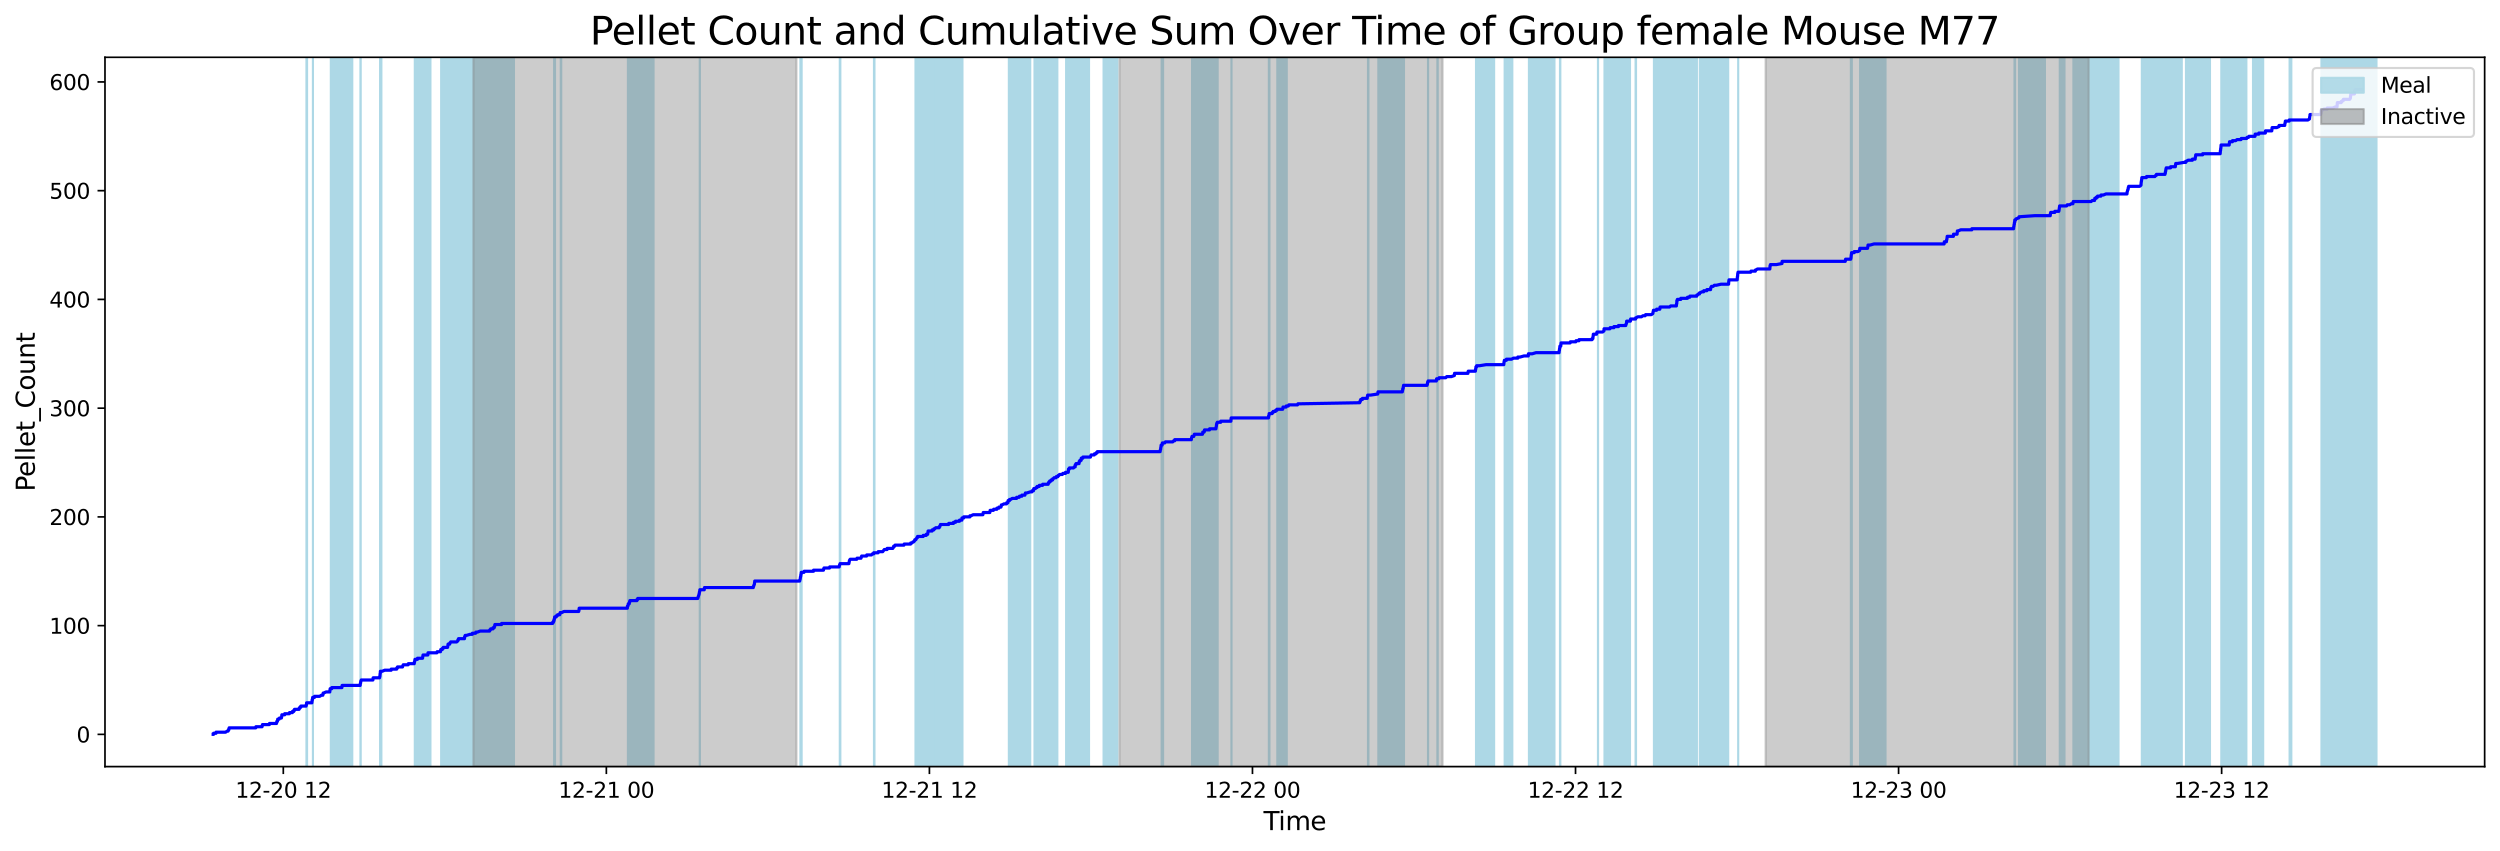 <?xml version="1.0" encoding="utf-8" standalone="no"?>
<!DOCTYPE svg PUBLIC "-//W3C//DTD SVG 1.1//EN"
  "http://www.w3.org/Graphics/SVG/1.1/DTD/svg11.dtd">
<svg xmlns:xlink="http://www.w3.org/1999/xlink" width="1172.435pt" height="399.009pt" viewBox="0 0 1172.435 399.009" xmlns="http://www.w3.org/2000/svg" version="1.1">
 <defs>
  <style type="text/css">*{stroke-linejoin: round; stroke-linecap: butt}</style>
 </defs>
 <g id="figure_1">
  <g id="patch_1">
   <path d="M 0 399.009 
L 1172.435 399.009 
L 1172.435 0 
L 0 0 
z
" style="fill: #ffffff"/>
  </g>
  <g id="axes_1">
   <g id="patch_2">
    <path d="M 49.235 359.517 
L 1165.235 359.517 
L 1165.235 26.877 
L 49.235 26.877 
z
" style="fill: #ffffff"/>
   </g>
   <g id="patch_3">
    <path d="M 143.721 359.517 
L 143.721 26.877 
L 144.003 26.877 
L 144.003 359.517 
z
" clip-path="url(#p27b02baf26)" style="fill: #add8e6; stroke: #add8e6; stroke-linejoin: miter"/>
   </g>
   <g id="patch_4">
    <path d="M 146.764 359.517 
L 146.764 26.877 
L 146.75 26.877 
L 146.75 359.517 
z
" clip-path="url(#p27b02baf26)" style="fill: #add8e6; stroke: #add8e6; stroke-linejoin: miter"/>
   </g>
   <g id="patch_5">
    <path d="M 165.199 359.517 
L 165.199 26.877 
L 155.148 26.877 
L 155.148 359.517 
z
" clip-path="url(#p27b02baf26)" style="fill: #add8e6; stroke: #add8e6; stroke-linejoin: miter"/>
   </g>
   <g id="patch_6">
    <path d="M 160.591 359.517 
L 160.591 26.877 
L 160.613 26.877 
L 160.613 359.517 
z
" clip-path="url(#p27b02baf26)" style="fill: #add8e6; stroke: #add8e6; stroke-linejoin: miter"/>
   </g>
   <g id="patch_7">
    <path d="M 169.039 359.517 
L 169.039 26.877 
L 169.159 26.877 
L 169.159 359.517 
z
" clip-path="url(#p27b02baf26)" style="fill: #add8e6; stroke: #add8e6; stroke-linejoin: miter"/>
   </g>
   <g id="patch_8">
    <path d="M 178.274 359.517 
L 178.274 26.877 
L 178.275 26.877 
L 178.275 359.517 
z
" clip-path="url(#p27b02baf26)" style="fill: #add8e6; stroke: #add8e6; stroke-linejoin: miter"/>
   </g>
   <g id="patch_9">
    <path d="M 178.783 359.517 
L 178.783 26.877 
L 178.419 26.877 
L 178.419 359.517 
z
" clip-path="url(#p27b02baf26)" style="fill: #add8e6; stroke: #add8e6; stroke-linejoin: miter"/>
   </g>
   <g id="patch_10">
    <path d="M 178.654 359.517 
L 178.654 26.877 
L 178.756 26.877 
L 178.756 359.517 
z
" clip-path="url(#p27b02baf26)" style="fill: #add8e6; stroke: #add8e6; stroke-linejoin: miter"/>
   </g>
   <g id="patch_11">
    <path d="M 201.405 359.517 
L 201.405 26.877 
L 194.53 26.877 
L 194.53 359.517 
z
" clip-path="url(#p27b02baf26)" style="fill: #add8e6; stroke: #add8e6; stroke-linejoin: miter"/>
   </g>
   <g id="patch_12">
    <path d="M 200.027 359.517 
L 200.027 26.877 
L 198.431 26.877 
L 198.431 359.517 
z
" clip-path="url(#p27b02baf26)" style="fill: #add8e6; stroke: #add8e6; stroke-linejoin: miter"/>
   </g>
   <g id="patch_13">
    <path d="M 201.858 359.517 
L 201.858 26.877 
L 200.91 26.877 
L 200.91 359.517 
z
" clip-path="url(#p27b02baf26)" style="fill: #add8e6; stroke: #add8e6; stroke-linejoin: miter"/>
   </g>
   <g id="patch_14">
    <path d="M 217.285 359.517 
L 217.285 26.877 
L 206.888 26.877 
L 206.888 359.517 
z
" clip-path="url(#p27b02baf26)" style="fill: #add8e6; stroke: #add8e6; stroke-linejoin: miter"/>
   </g>
   <g id="patch_15">
    <path d="M 211.875 359.517 
L 211.875 26.877 
L 210.319 26.877 
L 210.319 359.517 
z
" clip-path="url(#p27b02baf26)" style="fill: #add8e6; stroke: #add8e6; stroke-linejoin: miter"/>
   </g>
   <g id="patch_16">
    <path d="M 226.947 359.517 
L 226.947 26.877 
L 215.505 26.877 
L 215.505 359.517 
z
" clip-path="url(#p27b02baf26)" style="fill: #add8e6; stroke: #add8e6; stroke-linejoin: miter"/>
   </g>
   <g id="patch_17">
    <path d="M 232.72 359.517 
L 232.72 26.877 
L 222.174 26.877 
L 222.174 359.517 
z
" clip-path="url(#p27b02baf26)" style="fill: #add8e6; stroke: #add8e6; stroke-linejoin: miter"/>
   </g>
   <g id="patch_18">
    <path d="M 241.027 359.517 
L 241.027 26.877 
L 232.27 26.877 
L 232.27 359.517 
z
" clip-path="url(#p27b02baf26)" style="fill: #add8e6; stroke: #add8e6; stroke-linejoin: miter"/>
   </g>
   <g id="patch_19">
    <path d="M 260.143 359.517 
L 260.143 26.877 
L 259.878 26.877 
L 259.878 359.517 
z
" clip-path="url(#p27b02baf26)" style="fill: #add8e6; stroke: #add8e6; stroke-linejoin: miter"/>
   </g>
   <g id="patch_20">
    <path d="M 260.28 359.517 
L 260.28 26.877 
L 260.22 26.877 
L 260.22 359.517 
z
" clip-path="url(#p27b02baf26)" style="fill: #add8e6; stroke: #add8e6; stroke-linejoin: miter"/>
   </g>
   <g id="patch_21">
    <path d="M 262.998 359.517 
L 262.998 26.877 
L 263.196 26.877 
L 263.196 359.517 
z
" clip-path="url(#p27b02baf26)" style="fill: #add8e6; stroke: #add8e6; stroke-linejoin: miter"/>
   </g>
   <g id="patch_22">
    <path d="M 306.498 359.517 
L 306.498 26.877 
L 294.478 26.877 
L 294.478 359.517 
z
" clip-path="url(#p27b02baf26)" style="fill: #add8e6; stroke: #add8e6; stroke-linejoin: miter"/>
   </g>
   <g id="patch_23">
    <path d="M 328.169 359.517 
L 328.169 26.877 
L 328.226 26.877 
L 328.226 359.517 
z
" clip-path="url(#p27b02baf26)" style="fill: #add8e6; stroke: #add8e6; stroke-linejoin: miter"/>
   </g>
   <g id="patch_24">
    <path d="M 375.373 359.517 
L 375.373 26.877 
L 375.943 26.877 
L 375.943 359.517 
z
" clip-path="url(#p27b02baf26)" style="fill: #add8e6; stroke: #add8e6; stroke-linejoin: miter"/>
   </g>
   <g id="patch_25">
    <path d="M 394.098 359.517 
L 394.098 26.877 
L 393.837 26.877 
L 393.837 359.517 
z
" clip-path="url(#p27b02baf26)" style="fill: #add8e6; stroke: #add8e6; stroke-linejoin: miter"/>
   </g>
   <g id="patch_26">
    <path d="M 410.097 359.517 
L 410.097 26.877 
L 409.876 26.877 
L 409.876 359.517 
z
" clip-path="url(#p27b02baf26)" style="fill: #add8e6; stroke: #add8e6; stroke-linejoin: miter"/>
   </g>
   <g id="patch_27">
    <path d="M 439.353 359.517 
L 439.353 26.877 
L 429.342 26.877 
L 429.342 359.517 
z
" clip-path="url(#p27b02baf26)" style="fill: #add8e6; stroke: #add8e6; stroke-linejoin: miter"/>
   </g>
   <g id="patch_28">
    <path d="M 442.057 359.517 
L 442.057 26.877 
L 431.167 26.877 
L 431.167 359.517 
z
" clip-path="url(#p27b02baf26)" style="fill: #add8e6; stroke: #add8e6; stroke-linejoin: miter"/>
   </g>
   <g id="patch_29">
    <path d="M 438.965 359.517 
L 438.965 26.877 
L 435.409 26.877 
L 435.409 359.517 
z
" clip-path="url(#p27b02baf26)" style="fill: #add8e6; stroke: #add8e6; stroke-linejoin: miter"/>
   </g>
   <g id="patch_30">
    <path d="M 451.073 359.517 
L 451.073 26.877 
L 440.583 26.877 
L 440.583 359.517 
z
" clip-path="url(#p27b02baf26)" style="fill: #add8e6; stroke: #add8e6; stroke-linejoin: miter"/>
   </g>
   <g id="patch_31">
    <path d="M 451.293 359.517 
L 451.293 26.877 
L 451.366 26.877 
L 451.366 359.517 
z
" clip-path="url(#p27b02baf26)" style="fill: #add8e6; stroke: #add8e6; stroke-linejoin: miter"/>
   </g>
   <g id="patch_32">
    <path d="M 483.149 359.517 
L 483.149 26.877 
L 473.128 26.877 
L 473.128 359.517 
z
" clip-path="url(#p27b02baf26)" style="fill: #add8e6; stroke: #add8e6; stroke-linejoin: miter"/>
   </g>
   <g id="patch_33">
    <path d="M 495.413 359.517 
L 495.413 26.877 
L 485.154 26.877 
L 485.154 359.517 
z
" clip-path="url(#p27b02baf26)" style="fill: #add8e6; stroke: #add8e6; stroke-linejoin: miter"/>
   </g>
   <g id="patch_34">
    <path d="M 495.862 359.517 
L 495.862 26.877 
L 493.786 26.877 
L 493.786 359.517 
z
" clip-path="url(#p27b02baf26)" style="fill: #add8e6; stroke: #add8e6; stroke-linejoin: miter"/>
   </g>
   <g id="patch_35">
    <path d="M 510.721 359.517 
L 510.721 26.877 
L 499.979 26.877 
L 499.979 359.517 
z
" clip-path="url(#p27b02baf26)" style="fill: #add8e6; stroke: #add8e6; stroke-linejoin: miter"/>
   </g>
   <g id="patch_36">
    <path d="M 501.222 359.517 
L 501.222 26.877 
L 501.286 26.877 
L 501.286 359.517 
z
" clip-path="url(#p27b02baf26)" style="fill: #add8e6; stroke: #add8e6; stroke-linejoin: miter"/>
   </g>
   <g id="patch_37">
    <path d="M 506.17 359.517 
L 506.17 26.877 
L 506.233 26.877 
L 506.233 359.517 
z
" clip-path="url(#p27b02baf26)" style="fill: #add8e6; stroke: #add8e6; stroke-linejoin: miter"/>
   </g>
   <g id="patch_38">
    <path d="M 507.207 359.517 
L 507.207 26.877 
L 507.334 26.877 
L 507.334 359.517 
z
" clip-path="url(#p27b02baf26)" style="fill: #add8e6; stroke: #add8e6; stroke-linejoin: miter"/>
   </g>
   <g id="patch_39">
    <path d="M 524.024 359.517 
L 524.024 26.877 
L 517.552 26.877 
L 517.552 359.517 
z
" clip-path="url(#p27b02baf26)" style="fill: #add8e6; stroke: #add8e6; stroke-linejoin: miter"/>
   </g>
   <g id="patch_40">
    <path d="M 545.03 359.517 
L 545.03 26.877 
L 544.792 26.877 
L 544.792 359.517 
z
" clip-path="url(#p27b02baf26)" style="fill: #add8e6; stroke: #add8e6; stroke-linejoin: miter"/>
   </g>
   <g id="patch_41">
    <path d="M 545.379 359.517 
L 545.379 26.877 
L 545.455 26.877 
L 545.455 359.517 
z
" clip-path="url(#p27b02baf26)" style="fill: #add8e6; stroke: #add8e6; stroke-linejoin: miter"/>
   </g>
   <g id="patch_42">
    <path d="M 571.011 359.517 
L 571.011 26.877 
L 559.053 26.877 
L 559.053 359.517 
z
" clip-path="url(#p27b02baf26)" style="fill: #add8e6; stroke: #add8e6; stroke-linejoin: miter"/>
   </g>
   <g id="patch_43">
    <path d="M 570.487 359.517 
L 570.487 26.877 
L 570.809 26.877 
L 570.809 359.517 
z
" clip-path="url(#p27b02baf26)" style="fill: #add8e6; stroke: #add8e6; stroke-linejoin: miter"/>
   </g>
   <g id="patch_44">
    <path d="M 577.52 359.517 
L 577.52 26.877 
L 577.538 26.877 
L 577.538 359.517 
z
" clip-path="url(#p27b02baf26)" style="fill: #add8e6; stroke: #add8e6; stroke-linejoin: miter"/>
   </g>
   <g id="patch_45">
    <path d="M 595.061 359.517 
L 595.061 26.877 
L 595.335 26.877 
L 595.335 359.517 
z
" clip-path="url(#p27b02baf26)" style="fill: #add8e6; stroke: #add8e6; stroke-linejoin: miter"/>
   </g>
   <g id="patch_46">
    <path d="M 603.452 359.517 
L 603.452 26.877 
L 599.03 26.877 
L 599.03 359.517 
z
" clip-path="url(#p27b02baf26)" style="fill: #add8e6; stroke: #add8e6; stroke-linejoin: miter"/>
   </g>
   <g id="patch_47">
    <path d="M 601.715 359.517 
L 601.715 26.877 
L 601.915 26.877 
L 601.915 359.517 
z
" clip-path="url(#p27b02baf26)" style="fill: #add8e6; stroke: #add8e6; stroke-linejoin: miter"/>
   </g>
   <g id="patch_48">
    <path d="M 641.753 359.517 
L 641.753 26.877 
L 641.557 26.877 
L 641.557 359.517 
z
" clip-path="url(#p27b02baf26)" style="fill: #add8e6; stroke: #add8e6; stroke-linejoin: miter"/>
   </g>
   <g id="patch_49">
    <path d="M 658.323 359.517 
L 658.323 26.877 
L 646.405 26.877 
L 646.405 359.517 
z
" clip-path="url(#p27b02baf26)" style="fill: #add8e6; stroke: #add8e6; stroke-linejoin: miter"/>
   </g>
   <g id="patch_50">
    <path d="M 657.941 359.517 
L 657.941 26.877 
L 658.425 26.877 
L 658.425 359.517 
z
" clip-path="url(#p27b02baf26)" style="fill: #add8e6; stroke: #add8e6; stroke-linejoin: miter"/>
   </g>
   <g id="patch_51">
    <path d="M 669.699 359.517 
L 669.699 26.877 
L 669.738 26.877 
L 669.738 359.517 
z
" clip-path="url(#p27b02baf26)" style="fill: #add8e6; stroke: #add8e6; stroke-linejoin: miter"/>
   </g>
   <g id="patch_52">
    <path d="M 674.244 359.517 
L 674.244 26.877 
L 674.104 26.877 
L 674.104 359.517 
z
" clip-path="url(#p27b02baf26)" style="fill: #add8e6; stroke: #add8e6; stroke-linejoin: miter"/>
   </g>
   <g id="patch_53">
    <path d="M 700.702 359.517 
L 700.702 26.877 
L 692.215 26.877 
L 692.215 359.517 
z
" clip-path="url(#p27b02baf26)" style="fill: #add8e6; stroke: #add8e6; stroke-linejoin: miter"/>
   </g>
   <g id="patch_54">
    <path d="M 709.235 359.517 
L 709.235 26.877 
L 705.641 26.877 
L 705.641 359.517 
z
" clip-path="url(#p27b02baf26)" style="fill: #add8e6; stroke: #add8e6; stroke-linejoin: miter"/>
   </g>
   <g id="patch_55">
    <path d="M 729.001 359.517 
L 729.001 26.877 
L 717.03 26.877 
L 717.03 359.517 
z
" clip-path="url(#p27b02baf26)" style="fill: #add8e6; stroke: #add8e6; stroke-linejoin: miter"/>
   </g>
   <g id="patch_56">
    <path d="M 731.591 359.517 
L 731.591 26.877 
L 731.748 26.877 
L 731.748 359.517 
z
" clip-path="url(#p27b02baf26)" style="fill: #add8e6; stroke: #add8e6; stroke-linejoin: miter"/>
   </g>
   <g id="patch_57">
    <path d="M 749.448 359.517 
L 749.448 26.877 
L 749.404 26.877 
L 749.404 359.517 
z
" clip-path="url(#p27b02baf26)" style="fill: #add8e6; stroke: #add8e6; stroke-linejoin: miter"/>
   </g>
   <g id="patch_58">
    <path d="M 764.422 359.517 
L 764.422 26.877 
L 752.464 26.877 
L 752.464 359.517 
z
" clip-path="url(#p27b02baf26)" style="fill: #add8e6; stroke: #add8e6; stroke-linejoin: miter"/>
   </g>
   <g id="patch_59">
    <path d="M 767.053 359.517 
L 767.053 26.877 
L 767.244 26.877 
L 767.244 359.517 
z
" clip-path="url(#p27b02baf26)" style="fill: #add8e6; stroke: #add8e6; stroke-linejoin: miter"/>
   </g>
   <g id="patch_60">
    <path d="M 787.376 359.517 
L 787.376 26.877 
L 775.657 26.877 
L 775.657 359.517 
z
" clip-path="url(#p27b02baf26)" style="fill: #add8e6; stroke: #add8e6; stroke-linejoin: miter"/>
   </g>
   <g id="patch_61">
    <path d="M 779.347 359.517 
L 779.347 26.877 
L 778.631 26.877 
L 778.631 359.517 
z
" clip-path="url(#p27b02baf26)" style="fill: #add8e6; stroke: #add8e6; stroke-linejoin: miter"/>
   </g>
   <g id="patch_62">
    <path d="M 795.8 359.517 
L 795.8 26.877 
L 786.545 26.877 
L 786.545 359.517 
z
" clip-path="url(#p27b02baf26)" style="fill: #add8e6; stroke: #add8e6; stroke-linejoin: miter"/>
   </g>
   <g id="patch_63">
    <path d="M 808.748 359.517 
L 808.748 26.877 
L 797.171 26.877 
L 797.171 359.517 
z
" clip-path="url(#p27b02baf26)" style="fill: #add8e6; stroke: #add8e6; stroke-linejoin: miter"/>
   </g>
   <g id="patch_64">
    <path d="M 810.477 359.517 
L 810.477 26.877 
L 801.451 26.877 
L 801.451 359.517 
z
" clip-path="url(#p27b02baf26)" style="fill: #add8e6; stroke: #add8e6; stroke-linejoin: miter"/>
   </g>
   <g id="patch_65">
    <path d="M 815.164 359.517 
L 815.164 26.877 
L 815.168 26.877 
L 815.168 359.517 
z
" clip-path="url(#p27b02baf26)" style="fill: #add8e6; stroke: #add8e6; stroke-linejoin: miter"/>
   </g>
   <g id="patch_66">
    <path d="M 868.015 359.517 
L 868.015 26.877 
L 868.45 26.877 
L 868.45 359.517 
z
" clip-path="url(#p27b02baf26)" style="fill: #add8e6; stroke: #add8e6; stroke-linejoin: miter"/>
   </g>
   <g id="patch_67">
    <path d="M 884.255 359.517 
L 884.255 26.877 
L 872.341 26.877 
L 872.341 359.517 
z
" clip-path="url(#p27b02baf26)" style="fill: #add8e6; stroke: #add8e6; stroke-linejoin: miter"/>
   </g>
   <g id="patch_68">
    <path d="M 879.245 359.517 
L 879.245 26.877 
L 876.139 26.877 
L 876.139 359.517 
z
" clip-path="url(#p27b02baf26)" style="fill: #add8e6; stroke: #add8e6; stroke-linejoin: miter"/>
   </g>
   <g id="patch_69">
    <path d="M 944.756 359.517 
L 944.756 26.877 
L 945.016 26.877 
L 945.016 359.517 
z
" clip-path="url(#p27b02baf26)" style="fill: #add8e6; stroke: #add8e6; stroke-linejoin: miter"/>
   </g>
   <g id="patch_70">
    <path d="M 959.019 359.517 
L 959.019 26.877 
L 946.86 26.877 
L 946.86 359.517 
z
" clip-path="url(#p27b02baf26)" style="fill: #add8e6; stroke: #add8e6; stroke-linejoin: miter"/>
   </g>
   <g id="patch_71">
    <path d="M 968.192 359.517 
L 968.192 26.877 
L 965.979 26.877 
L 965.979 359.517 
z
" clip-path="url(#p27b02baf26)" style="fill: #add8e6; stroke: #add8e6; stroke-linejoin: miter"/>
   </g>
   <g id="patch_72">
    <path d="M 983.614 359.517 
L 983.614 26.877 
L 972.38 26.877 
L 972.38 359.517 
z
" clip-path="url(#p27b02baf26)" style="fill: #add8e6; stroke: #add8e6; stroke-linejoin: miter"/>
   </g>
   <g id="patch_73">
    <path d="M 993.521 359.517 
L 993.521 26.877 
L 982.633 26.877 
L 982.633 359.517 
z
" clip-path="url(#p27b02baf26)" style="fill: #add8e6; stroke: #add8e6; stroke-linejoin: miter"/>
   </g>
   <g id="patch_74">
    <path d="M 1016.25 359.517 
L 1016.25 26.877 
L 1004.464 26.877 
L 1004.464 359.517 
z
" clip-path="url(#p27b02baf26)" style="fill: #add8e6; stroke: #add8e6; stroke-linejoin: miter"/>
   </g>
   <g id="patch_75">
    <path d="M 1004.765 359.517 
L 1004.765 26.877 
L 1004.584 26.877 
L 1004.584 359.517 
z
" clip-path="url(#p27b02baf26)" style="fill: #add8e6; stroke: #add8e6; stroke-linejoin: miter"/>
   </g>
   <g id="patch_76">
    <path d="M 1023.198 359.517 
L 1023.198 26.877 
L 1011.359 26.877 
L 1011.359 359.517 
z
" clip-path="url(#p27b02baf26)" style="fill: #add8e6; stroke: #add8e6; stroke-linejoin: miter"/>
   </g>
   <g id="patch_77">
    <path d="M 1020.356 359.517 
L 1020.356 26.877 
L 1020.497 26.877 
L 1020.497 359.517 
z
" clip-path="url(#p27b02baf26)" style="fill: #add8e6; stroke: #add8e6; stroke-linejoin: miter"/>
   </g>
   <g id="patch_78">
    <path d="M 1036.419 359.517 
L 1036.419 26.877 
L 1025.164 26.877 
L 1025.164 359.517 
z
" clip-path="url(#p27b02baf26)" style="fill: #add8e6; stroke: #add8e6; stroke-linejoin: miter"/>
   </g>
   <g id="patch_79">
    <path d="M 1030.999 359.517 
L 1030.999 26.877 
L 1029.847 26.877 
L 1029.847 359.517 
z
" clip-path="url(#p27b02baf26)" style="fill: #add8e6; stroke: #add8e6; stroke-linejoin: miter"/>
   </g>
   <g id="patch_80">
    <path d="M 1053.488 359.517 
L 1053.488 26.877 
L 1041.734 26.877 
L 1041.734 359.517 
z
" clip-path="url(#p27b02baf26)" style="fill: #add8e6; stroke: #add8e6; stroke-linejoin: miter"/>
   </g>
   <g id="patch_81">
    <path d="M 1045.594 359.517 
L 1045.594 26.877 
L 1045.748 26.877 
L 1045.748 359.517 
z
" clip-path="url(#p27b02baf26)" style="fill: #add8e6; stroke: #add8e6; stroke-linejoin: miter"/>
   </g>
   <g id="patch_82">
    <path d="M 1061.369 359.517 
L 1061.369 26.877 
L 1056.608 26.877 
L 1056.608 359.517 
z
" clip-path="url(#p27b02baf26)" style="fill: #add8e6; stroke: #add8e6; stroke-linejoin: miter"/>
   </g>
   <g id="patch_83">
    <path d="M 1074.571 359.517 
L 1074.571 26.877 
L 1073.765 26.877 
L 1073.765 359.517 
z
" clip-path="url(#p27b02baf26)" style="fill: #add8e6; stroke: #add8e6; stroke-linejoin: miter"/>
   </g>
   <g id="patch_84">
    <path d="M 1100.75 359.517 
L 1100.75 26.877 
L 1088.699 26.877 
L 1088.699 359.517 
z
" clip-path="url(#p27b02baf26)" style="fill: #add8e6; stroke: #add8e6; stroke-linejoin: miter"/>
   </g>
   <g id="patch_85">
    <path d="M 1108.117 359.517 
L 1108.117 26.877 
L 1096.233 26.877 
L 1096.233 359.517 
z
" clip-path="url(#p27b02baf26)" style="fill: #add8e6; stroke: #add8e6; stroke-linejoin: miter"/>
   </g>
   <g id="patch_86">
    <path d="M 1110.924 359.517 
L 1110.924 26.877 
L 1099.168 26.877 
L 1099.168 359.517 
z
" clip-path="url(#p27b02baf26)" style="fill: #add8e6; stroke: #add8e6; stroke-linejoin: miter"/>
   </g>
   <g id="patch_87">
    <path d="M 1114.508 359.517 
L 1114.508 26.877 
L 1102.535 26.877 
L 1102.535 359.517 
z
" clip-path="url(#p27b02baf26)" style="fill: #add8e6; stroke: #add8e6; stroke-linejoin: miter"/>
   </g>
   <g id="patch_88">
    <path d="M 1104.572 359.517 
L 1104.572 26.877 
L 1104.4 26.877 
L 1104.4 359.517 
z
" clip-path="url(#p27b02baf26)" style="fill: #add8e6; stroke: #add8e6; stroke-linejoin: miter"/>
   </g>
   <g id="patch_89">
    <path d="M 222.008 359.517 
L 222.008 26.877 
L 373.513 26.877 
L 373.513 359.517 
z
" clip-path="url(#p27b02baf26)" style="fill: #808080; opacity: 0.4; stroke: #808080; stroke-linejoin: miter"/>
   </g>
   <g id="patch_90">
    <path d="M 525.018 359.517 
L 525.018 26.877 
L 676.523 26.877 
L 676.523 359.517 
z
" clip-path="url(#p27b02baf26)" style="fill: #808080; opacity: 0.4; stroke: #808080; stroke-linejoin: miter"/>
   </g>
   <g id="patch_91">
    <path d="M 828.028 359.517 
L 828.028 26.877 
L 979.534 26.877 
L 979.534 359.517 
z
" clip-path="url(#p27b02baf26)" style="fill: #808080; opacity: 0.4; stroke: #808080; stroke-linejoin: miter"/>
   </g>
   <g id="matplotlib.axis_1">
    <g id="xtick_1">
     <g id="line2d_1">
      <defs>
       <path id="mb54d4f938f" d="M 0 0 
L 0 3.5 
" style="stroke: #000000; stroke-width: 0.8"/>
      </defs>
      <g>
       <use xlink:href="#mb54d4f938f" x="132.859" y="359.517" style="stroke: #000000; stroke-width: 0.8"/>
      </g>
     </g>
     <g id="text_1">
      <!-- 12-20 12 -->
      <g transform="translate(110.378 374.116) scale(0.1 -0.1)">
       <defs>
        <path id="DejaVuSans-31" d="M 794 531 
L 1825 531 
L 1825 4091 
L 703 3866 
L 703 4441 
L 1819 4666 
L 2450 4666 
L 2450 531 
L 3481 531 
L 3481 0 
L 794 0 
L 794 531 
z
" transform="scale(0.016)"/>
        <path id="DejaVuSans-32" d="M 1228 531 
L 3431 531 
L 3431 0 
L 469 0 
L 469 531 
Q 828 903 1448 1529 
Q 2069 2156 2228 2338 
Q 2531 2678 2651 2914 
Q 2772 3150 2772 3378 
Q 2772 3750 2511 3984 
Q 2250 4219 1831 4219 
Q 1534 4219 1204 4116 
Q 875 4013 500 3803 
L 500 4441 
Q 881 4594 1212 4672 
Q 1544 4750 1819 4750 
Q 2544 4750 2975 4387 
Q 3406 4025 3406 3419 
Q 3406 3131 3298 2873 
Q 3191 2616 2906 2266 
Q 2828 2175 2409 1742 
Q 1991 1309 1228 531 
z
" transform="scale(0.016)"/>
        <path id="DejaVuSans-2d" d="M 313 2009 
L 1997 2009 
L 1997 1497 
L 313 1497 
L 313 2009 
z
" transform="scale(0.016)"/>
        <path id="DejaVuSans-30" d="M 2034 4250 
Q 1547 4250 1301 3770 
Q 1056 3291 1056 2328 
Q 1056 1369 1301 889 
Q 1547 409 2034 409 
Q 2525 409 2770 889 
Q 3016 1369 3016 2328 
Q 3016 3291 2770 3770 
Q 2525 4250 2034 4250 
z
M 2034 4750 
Q 2819 4750 3233 4129 
Q 3647 3509 3647 2328 
Q 3647 1150 3233 529 
Q 2819 -91 2034 -91 
Q 1250 -91 836 529 
Q 422 1150 422 2328 
Q 422 3509 836 4129 
Q 1250 4750 2034 4750 
z
" transform="scale(0.016)"/>
        <path id="DejaVuSans-20" transform="scale(0.016)"/>
       </defs>
       <use xlink:href="#DejaVuSans-31"/>
       <use xlink:href="#DejaVuSans-32" x="63.623"/>
       <use xlink:href="#DejaVuSans-2d" x="127.246"/>
       <use xlink:href="#DejaVuSans-32" x="163.33"/>
       <use xlink:href="#DejaVuSans-30" x="226.953"/>
       <use xlink:href="#DejaVuSans-20" x="290.576"/>
       <use xlink:href="#DejaVuSans-31" x="322.363"/>
       <use xlink:href="#DejaVuSans-32" x="385.986"/>
      </g>
     </g>
    </g>
    <g id="xtick_2">
     <g id="line2d_2">
      <g>
       <use xlink:href="#mb54d4f938f" x="284.364" y="359.517" style="stroke: #000000; stroke-width: 0.8"/>
      </g>
     </g>
     <g id="text_2">
      <!-- 12-21 00 -->
      <g transform="translate(261.883 374.116) scale(0.1 -0.1)">
       <use xlink:href="#DejaVuSans-31"/>
       <use xlink:href="#DejaVuSans-32" x="63.623"/>
       <use xlink:href="#DejaVuSans-2d" x="127.246"/>
       <use xlink:href="#DejaVuSans-32" x="163.33"/>
       <use xlink:href="#DejaVuSans-31" x="226.953"/>
       <use xlink:href="#DejaVuSans-20" x="290.576"/>
       <use xlink:href="#DejaVuSans-30" x="322.363"/>
       <use xlink:href="#DejaVuSans-30" x="385.986"/>
      </g>
     </g>
    </g>
    <g id="xtick_3">
     <g id="line2d_3">
      <g>
       <use xlink:href="#mb54d4f938f" x="435.869" y="359.517" style="stroke: #000000; stroke-width: 0.8"/>
      </g>
     </g>
     <g id="text_3">
      <!-- 12-21 12 -->
      <g transform="translate(413.388 374.116) scale(0.1 -0.1)">
       <use xlink:href="#DejaVuSans-31"/>
       <use xlink:href="#DejaVuSans-32" x="63.623"/>
       <use xlink:href="#DejaVuSans-2d" x="127.246"/>
       <use xlink:href="#DejaVuSans-32" x="163.33"/>
       <use xlink:href="#DejaVuSans-31" x="226.953"/>
       <use xlink:href="#DejaVuSans-20" x="290.576"/>
       <use xlink:href="#DejaVuSans-31" x="322.363"/>
       <use xlink:href="#DejaVuSans-32" x="385.986"/>
      </g>
     </g>
    </g>
    <g id="xtick_4">
     <g id="line2d_4">
      <g>
       <use xlink:href="#mb54d4f938f" x="587.374" y="359.517" style="stroke: #000000; stroke-width: 0.8"/>
      </g>
     </g>
     <g id="text_4">
      <!-- 12-22 00 -->
      <g transform="translate(564.893 374.116) scale(0.1 -0.1)">
       <use xlink:href="#DejaVuSans-31"/>
       <use xlink:href="#DejaVuSans-32" x="63.623"/>
       <use xlink:href="#DejaVuSans-2d" x="127.246"/>
       <use xlink:href="#DejaVuSans-32" x="163.33"/>
       <use xlink:href="#DejaVuSans-32" x="226.953"/>
       <use xlink:href="#DejaVuSans-20" x="290.576"/>
       <use xlink:href="#DejaVuSans-30" x="322.363"/>
       <use xlink:href="#DejaVuSans-30" x="385.986"/>
      </g>
     </g>
    </g>
    <g id="xtick_5">
     <g id="line2d_5">
      <g>
       <use xlink:href="#mb54d4f938f" x="738.879" y="359.517" style="stroke: #000000; stroke-width: 0.8"/>
      </g>
     </g>
     <g id="text_5">
      <!-- 12-22 12 -->
      <g transform="translate(716.398 374.116) scale(0.1 -0.1)">
       <use xlink:href="#DejaVuSans-31"/>
       <use xlink:href="#DejaVuSans-32" x="63.623"/>
       <use xlink:href="#DejaVuSans-2d" x="127.246"/>
       <use xlink:href="#DejaVuSans-32" x="163.33"/>
       <use xlink:href="#DejaVuSans-32" x="226.953"/>
       <use xlink:href="#DejaVuSans-20" x="290.576"/>
       <use xlink:href="#DejaVuSans-31" x="322.363"/>
       <use xlink:href="#DejaVuSans-32" x="385.986"/>
      </g>
     </g>
    </g>
    <g id="xtick_6">
     <g id="line2d_6">
      <g>
       <use xlink:href="#mb54d4f938f" x="890.384" y="359.517" style="stroke: #000000; stroke-width: 0.8"/>
      </g>
     </g>
     <g id="text_6">
      <!-- 12-23 00 -->
      <g transform="translate(867.904 374.116) scale(0.1 -0.1)">
       <defs>
        <path id="DejaVuSans-33" d="M 2597 2516 
Q 3050 2419 3304 2112 
Q 3559 1806 3559 1356 
Q 3559 666 3084 287 
Q 2609 -91 1734 -91 
Q 1441 -91 1130 -33 
Q 819 25 488 141 
L 488 750 
Q 750 597 1062 519 
Q 1375 441 1716 441 
Q 2309 441 2620 675 
Q 2931 909 2931 1356 
Q 2931 1769 2642 2001 
Q 2353 2234 1838 2234 
L 1294 2234 
L 1294 2753 
L 1863 2753 
Q 2328 2753 2575 2939 
Q 2822 3125 2822 3475 
Q 2822 3834 2567 4026 
Q 2313 4219 1838 4219 
Q 1578 4219 1281 4162 
Q 984 4106 628 3988 
L 628 4550 
Q 988 4650 1302 4700 
Q 1616 4750 1894 4750 
Q 2613 4750 3031 4423 
Q 3450 4097 3450 3541 
Q 3450 3153 3228 2886 
Q 3006 2619 2597 2516 
z
" transform="scale(0.016)"/>
       </defs>
       <use xlink:href="#DejaVuSans-31"/>
       <use xlink:href="#DejaVuSans-32" x="63.623"/>
       <use xlink:href="#DejaVuSans-2d" x="127.246"/>
       <use xlink:href="#DejaVuSans-32" x="163.33"/>
       <use xlink:href="#DejaVuSans-33" x="226.953"/>
       <use xlink:href="#DejaVuSans-20" x="290.576"/>
       <use xlink:href="#DejaVuSans-30" x="322.363"/>
       <use xlink:href="#DejaVuSans-30" x="385.986"/>
      </g>
     </g>
    </g>
    <g id="xtick_7">
     <g id="line2d_7">
      <g>
       <use xlink:href="#mb54d4f938f" x="1041.889" y="359.517" style="stroke: #000000; stroke-width: 0.8"/>
      </g>
     </g>
     <g id="text_7">
      <!-- 12-23 12 -->
      <g transform="translate(1019.409 374.116) scale(0.1 -0.1)">
       <use xlink:href="#DejaVuSans-31"/>
       <use xlink:href="#DejaVuSans-32" x="63.623"/>
       <use xlink:href="#DejaVuSans-2d" x="127.246"/>
       <use xlink:href="#DejaVuSans-32" x="163.33"/>
       <use xlink:href="#DejaVuSans-33" x="226.953"/>
       <use xlink:href="#DejaVuSans-20" x="290.576"/>
       <use xlink:href="#DejaVuSans-31" x="322.363"/>
       <use xlink:href="#DejaVuSans-32" x="385.986"/>
      </g>
     </g>
    </g>
    <g id="text_8">
     <!-- Time -->
     <g transform="translate(592.555 389.313) scale(0.12 -0.12)">
      <defs>
       <path id="DejaVuSans-54" d="M -19 4666 
L 3928 4666 
L 3928 4134 
L 2272 4134 
L 2272 0 
L 1638 0 
L 1638 4134 
L -19 4134 
L -19 4666 
z
" transform="scale(0.016)"/>
       <path id="DejaVuSans-69" d="M 603 3500 
L 1178 3500 
L 1178 0 
L 603 0 
L 603 3500 
z
M 603 4863 
L 1178 4863 
L 1178 4134 
L 603 4134 
L 603 4863 
z
" transform="scale(0.016)"/>
       <path id="DejaVuSans-6d" d="M 3328 2828 
Q 3544 3216 3844 3400 
Q 4144 3584 4550 3584 
Q 5097 3584 5394 3201 
Q 5691 2819 5691 2113 
L 5691 0 
L 5113 0 
L 5113 2094 
Q 5113 2597 4934 2840 
Q 4756 3084 4391 3084 
Q 3944 3084 3684 2787 
Q 3425 2491 3425 1978 
L 3425 0 
L 2847 0 
L 2847 2094 
Q 2847 2600 2669 2842 
Q 2491 3084 2119 3084 
Q 1678 3084 1418 2786 
Q 1159 2488 1159 1978 
L 1159 0 
L 581 0 
L 581 3500 
L 1159 3500 
L 1159 2956 
Q 1356 3278 1631 3431 
Q 1906 3584 2284 3584 
Q 2666 3584 2933 3390 
Q 3200 3197 3328 2828 
z
" transform="scale(0.016)"/>
       <path id="DejaVuSans-65" d="M 3597 1894 
L 3597 1613 
L 953 1613 
Q 991 1019 1311 708 
Q 1631 397 2203 397 
Q 2534 397 2845 478 
Q 3156 559 3463 722 
L 3463 178 
Q 3153 47 2828 -22 
Q 2503 -91 2169 -91 
Q 1331 -91 842 396 
Q 353 884 353 1716 
Q 353 2575 817 3079 
Q 1281 3584 2069 3584 
Q 2775 3584 3186 3129 
Q 3597 2675 3597 1894 
z
M 3022 2063 
Q 3016 2534 2758 2815 
Q 2500 3097 2075 3097 
Q 1594 3097 1305 2825 
Q 1016 2553 972 2059 
L 3022 2063 
z
" transform="scale(0.016)"/>
      </defs>
      <use xlink:href="#DejaVuSans-54"/>
      <use xlink:href="#DejaVuSans-69" x="57.959"/>
      <use xlink:href="#DejaVuSans-6d" x="85.742"/>
      <use xlink:href="#DejaVuSans-65" x="183.154"/>
     </g>
    </g>
   </g>
   <g id="matplotlib.axis_2">
    <g id="ytick_1">
     <g id="line2d_8">
      <defs>
       <path id="m0771378ee1" d="M 0 0 
L -3.5 0 
" style="stroke: #000000; stroke-width: 0.8"/>
      </defs>
      <g>
       <use xlink:href="#m0771378ee1" x="49.235" y="344.397" style="stroke: #000000; stroke-width: 0.8"/>
      </g>
     </g>
     <g id="text_9">
      <!-- 0 -->
      <g transform="translate(35.873 348.196) scale(0.1 -0.1)">
       <use xlink:href="#DejaVuSans-30"/>
      </g>
     </g>
    </g>
    <g id="ytick_2">
     <g id="line2d_9">
      <g>
       <use xlink:href="#m0771378ee1" x="49.235" y="293.402" style="stroke: #000000; stroke-width: 0.8"/>
      </g>
     </g>
     <g id="text_10">
      <!-- 100 -->
      <g transform="translate(23.148 297.201) scale(0.1 -0.1)">
       <use xlink:href="#DejaVuSans-31"/>
       <use xlink:href="#DejaVuSans-30" x="63.623"/>
       <use xlink:href="#DejaVuSans-30" x="127.246"/>
      </g>
     </g>
    </g>
    <g id="ytick_3">
     <g id="line2d_10">
      <g>
       <use xlink:href="#m0771378ee1" x="49.235" y="242.407" style="stroke: #000000; stroke-width: 0.8"/>
      </g>
     </g>
     <g id="text_11">
      <!-- 200 -->
      <g transform="translate(23.148 246.207) scale(0.1 -0.1)">
       <use xlink:href="#DejaVuSans-32"/>
       <use xlink:href="#DejaVuSans-30" x="63.623"/>
       <use xlink:href="#DejaVuSans-30" x="127.246"/>
      </g>
     </g>
    </g>
    <g id="ytick_4">
     <g id="line2d_11">
      <g>
       <use xlink:href="#m0771378ee1" x="49.235" y="191.412" style="stroke: #000000; stroke-width: 0.8"/>
      </g>
     </g>
     <g id="text_12">
      <!-- 300 -->
      <g transform="translate(23.148 195.212) scale(0.1 -0.1)">
       <use xlink:href="#DejaVuSans-33"/>
       <use xlink:href="#DejaVuSans-30" x="63.623"/>
       <use xlink:href="#DejaVuSans-30" x="127.246"/>
      </g>
     </g>
    </g>
    <g id="ytick_5">
     <g id="line2d_12">
      <g>
       <use xlink:href="#m0771378ee1" x="49.235" y="140.417" style="stroke: #000000; stroke-width: 0.8"/>
      </g>
     </g>
     <g id="text_13">
      <!-- 400 -->
      <g transform="translate(23.148 144.217) scale(0.1 -0.1)">
       <defs>
        <path id="DejaVuSans-34" d="M 2419 4116 
L 825 1625 
L 2419 1625 
L 2419 4116 
z
M 2253 4666 
L 3047 4666 
L 3047 1625 
L 3713 1625 
L 3713 1100 
L 3047 1100 
L 3047 0 
L 2419 0 
L 2419 1100 
L 313 1100 
L 313 1709 
L 2253 4666 
z
" transform="scale(0.016)"/>
       </defs>
       <use xlink:href="#DejaVuSans-34"/>
       <use xlink:href="#DejaVuSans-30" x="63.623"/>
       <use xlink:href="#DejaVuSans-30" x="127.246"/>
      </g>
     </g>
    </g>
    <g id="ytick_6">
     <g id="line2d_13">
      <g>
       <use xlink:href="#m0771378ee1" x="49.235" y="89.422" style="stroke: #000000; stroke-width: 0.8"/>
      </g>
     </g>
     <g id="text_14">
      <!-- 500 -->
      <g transform="translate(23.148 93.222) scale(0.1 -0.1)">
       <defs>
        <path id="DejaVuSans-35" d="M 691 4666 
L 3169 4666 
L 3169 4134 
L 1269 4134 
L 1269 2991 
Q 1406 3038 1543 3061 
Q 1681 3084 1819 3084 
Q 2600 3084 3056 2656 
Q 3513 2228 3513 1497 
Q 3513 744 3044 326 
Q 2575 -91 1722 -91 
Q 1428 -91 1123 -41 
Q 819 9 494 109 
L 494 744 
Q 775 591 1075 516 
Q 1375 441 1709 441 
Q 2250 441 2565 725 
Q 2881 1009 2881 1497 
Q 2881 1984 2565 2268 
Q 2250 2553 1709 2553 
Q 1456 2553 1204 2497 
Q 953 2441 691 2322 
L 691 4666 
z
" transform="scale(0.016)"/>
       </defs>
       <use xlink:href="#DejaVuSans-35"/>
       <use xlink:href="#DejaVuSans-30" x="63.623"/>
       <use xlink:href="#DejaVuSans-30" x="127.246"/>
      </g>
     </g>
    </g>
    <g id="ytick_7">
     <g id="line2d_14">
      <g>
       <use xlink:href="#m0771378ee1" x="49.235" y="38.428" style="stroke: #000000; stroke-width: 0.8"/>
      </g>
     </g>
     <g id="text_15">
      <!-- 600 -->
      <g transform="translate(23.148 42.227) scale(0.1 -0.1)">
       <defs>
        <path id="DejaVuSans-36" d="M 2113 2584 
Q 1688 2584 1439 2293 
Q 1191 2003 1191 1497 
Q 1191 994 1439 701 
Q 1688 409 2113 409 
Q 2538 409 2786 701 
Q 3034 994 3034 1497 
Q 3034 2003 2786 2293 
Q 2538 2584 2113 2584 
z
M 3366 4563 
L 3366 3988 
Q 3128 4100 2886 4159 
Q 2644 4219 2406 4219 
Q 1781 4219 1451 3797 
Q 1122 3375 1075 2522 
Q 1259 2794 1537 2939 
Q 1816 3084 2150 3084 
Q 2853 3084 3261 2657 
Q 3669 2231 3669 1497 
Q 3669 778 3244 343 
Q 2819 -91 2113 -91 
Q 1303 -91 875 529 
Q 447 1150 447 2328 
Q 447 3434 972 4092 
Q 1497 4750 2381 4750 
Q 2619 4750 2861 4703 
Q 3103 4656 3366 4563 
z
" transform="scale(0.016)"/>
       </defs>
       <use xlink:href="#DejaVuSans-36"/>
       <use xlink:href="#DejaVuSans-30" x="63.623"/>
       <use xlink:href="#DejaVuSans-30" x="127.246"/>
      </g>
     </g>
    </g>
    <g id="text_16">
     <!-- Pellet_Count -->
     <g transform="translate(16.318 230.485) rotate(-90) scale(0.12 -0.12)">
      <defs>
       <path id="DejaVuSans-50" d="M 1259 4147 
L 1259 2394 
L 2053 2394 
Q 2494 2394 2734 2622 
Q 2975 2850 2975 3272 
Q 2975 3691 2734 3919 
Q 2494 4147 2053 4147 
L 1259 4147 
z
M 628 4666 
L 2053 4666 
Q 2838 4666 3239 4311 
Q 3641 3956 3641 3272 
Q 3641 2581 3239 2228 
Q 2838 1875 2053 1875 
L 1259 1875 
L 1259 0 
L 628 0 
L 628 4666 
z
" transform="scale(0.016)"/>
       <path id="DejaVuSans-6c" d="M 603 4863 
L 1178 4863 
L 1178 0 
L 603 0 
L 603 4863 
z
" transform="scale(0.016)"/>
       <path id="DejaVuSans-74" d="M 1172 4494 
L 1172 3500 
L 2356 3500 
L 2356 3053 
L 1172 3053 
L 1172 1153 
Q 1172 725 1289 603 
Q 1406 481 1766 481 
L 2356 481 
L 2356 0 
L 1766 0 
Q 1100 0 847 248 
Q 594 497 594 1153 
L 594 3053 
L 172 3053 
L 172 3500 
L 594 3500 
L 594 4494 
L 1172 4494 
z
" transform="scale(0.016)"/>
       <path id="DejaVuSans-5f" d="M 3263 -1063 
L 3263 -1509 
L -63 -1509 
L -63 -1063 
L 3263 -1063 
z
" transform="scale(0.016)"/>
       <path id="DejaVuSans-43" d="M 4122 4306 
L 4122 3641 
Q 3803 3938 3442 4084 
Q 3081 4231 2675 4231 
Q 1875 4231 1450 3742 
Q 1025 3253 1025 2328 
Q 1025 1406 1450 917 
Q 1875 428 2675 428 
Q 3081 428 3442 575 
Q 3803 722 4122 1019 
L 4122 359 
Q 3791 134 3420 21 
Q 3050 -91 2638 -91 
Q 1578 -91 968 557 
Q 359 1206 359 2328 
Q 359 3453 968 4101 
Q 1578 4750 2638 4750 
Q 3056 4750 3426 4639 
Q 3797 4528 4122 4306 
z
" transform="scale(0.016)"/>
       <path id="DejaVuSans-6f" d="M 1959 3097 
Q 1497 3097 1228 2736 
Q 959 2375 959 1747 
Q 959 1119 1226 758 
Q 1494 397 1959 397 
Q 2419 397 2687 759 
Q 2956 1122 2956 1747 
Q 2956 2369 2687 2733 
Q 2419 3097 1959 3097 
z
M 1959 3584 
Q 2709 3584 3137 3096 
Q 3566 2609 3566 1747 
Q 3566 888 3137 398 
Q 2709 -91 1959 -91 
Q 1206 -91 779 398 
Q 353 888 353 1747 
Q 353 2609 779 3096 
Q 1206 3584 1959 3584 
z
" transform="scale(0.016)"/>
       <path id="DejaVuSans-75" d="M 544 1381 
L 544 3500 
L 1119 3500 
L 1119 1403 
Q 1119 906 1312 657 
Q 1506 409 1894 409 
Q 2359 409 2629 706 
Q 2900 1003 2900 1516 
L 2900 3500 
L 3475 3500 
L 3475 0 
L 2900 0 
L 2900 538 
Q 2691 219 2414 64 
Q 2138 -91 1772 -91 
Q 1169 -91 856 284 
Q 544 659 544 1381 
z
M 1991 3584 
L 1991 3584 
z
" transform="scale(0.016)"/>
       <path id="DejaVuSans-6e" d="M 3513 2113 
L 3513 0 
L 2938 0 
L 2938 2094 
Q 2938 2591 2744 2837 
Q 2550 3084 2163 3084 
Q 1697 3084 1428 2787 
Q 1159 2491 1159 1978 
L 1159 0 
L 581 0 
L 581 3500 
L 1159 3500 
L 1159 2956 
Q 1366 3272 1645 3428 
Q 1925 3584 2291 3584 
Q 2894 3584 3203 3211 
Q 3513 2838 3513 2113 
z
" transform="scale(0.016)"/>
      </defs>
      <use xlink:href="#DejaVuSans-50"/>
      <use xlink:href="#DejaVuSans-65" x="56.678"/>
      <use xlink:href="#DejaVuSans-6c" x="118.201"/>
      <use xlink:href="#DejaVuSans-6c" x="145.984"/>
      <use xlink:href="#DejaVuSans-65" x="173.768"/>
      <use xlink:href="#DejaVuSans-74" x="235.291"/>
      <use xlink:href="#DejaVuSans-5f" x="274.5"/>
      <use xlink:href="#DejaVuSans-43" x="324.5"/>
      <use xlink:href="#DejaVuSans-6f" x="394.324"/>
      <use xlink:href="#DejaVuSans-75" x="455.506"/>
      <use xlink:href="#DejaVuSans-6e" x="518.885"/>
      <use xlink:href="#DejaVuSans-74" x="582.264"/>
     </g>
    </g>
   </g>
   <g id="line2d_15">
    <path d="M 99.962 344.397 
L 100.145 344.397 
L 100.159 343.887 
L 101.295 343.887 
L 101.302 343.377 
L 105.791 343.377 
L 106.531 342.867 
L 106.976 342.867 
L 107.085 342.357 
L 107.278 342.357 
L 107.289 341.847 
L 107.457 341.847 
L 107.478 341.337 
L 119.953 341.337 
L 120.002 340.828 
L 122.891 340.828 
L 122.909 340.318 
L 123.081 340.318 
L 123.095 339.808 
L 126.332 339.808 
L 126.367 339.298 
L 129.664 339.298 
L 129.688 338.788 
L 129.818 338.788 
L 129.842 338.278 
L 130.123 338.278 
L 130.246 337.258 
L 130.919 337.258 
L 131.052 336.748 
L 131.961 336.748 
L 132.08 336.238 
L 132.189 335.218 
L 133.504 335.218 
L 133.511 334.708 
L 135.71 334.708 
L 135.752 334.198 
L 137.099 334.198 
L 137.109 333.688 
L 137.733 333.688 
L 137.74 333.178 
L 138.098 333.178 
L 138.105 332.668 
L 140.244 332.668 
L 140.265 332.158 
L 140.609 332.158 
L 140.609 332.158 
L 140.634 331.648 
L 141.083 331.648 
L 141.09 331.139 
L 143.545 331.139 
L 143.555 330.629 
L 143.706 330.629 
L 143.787 329.609 
L 146.255 329.609 
L 146.354 328.589 
L 146.413 328.589 
L 146.42 328.079 
L 146.568 328.079 
L 146.641 327.059 
L 147.493 327.059 
L 147.539 326.549 
L 149.938 326.549 
L 150.72 326.039 
L 151.397 326.039 
L 151.411 325.529 
L 151.569 325.529 
L 151.572 325.019 
L 151.765 325.019 
L 152.922 324.509 
L 154.658 324.509 
L 154.75 323.489 
L 154.823 323.489 
L 154.841 322.979 
L 155.577 322.979 
L 155.591 322.469 
L 160.34 322.469 
L 160.435 321.449 
L 168.908 321.449 
L 169.006 320.43 
L 169.09 320.43 
L 169.209 319.41 
L 169.314 319.41 
L 169.314 319.41 
L 169.413 318.9 
L 174.877 318.9 
L 174.999 317.88 
L 177.998 317.88 
L 178.005 317.37 
L 178.152 317.37 
L 178.278 315.84 
L 178.349 315.84 
L 178.384 314.82 
L 179.222 314.82 
L 180.407 314.31 
L 183.448 314.31 
L 183.458 313.8 
L 186.029 313.8 
L 186.036 313.29 
L 186.387 313.29 
L 186.408 312.78 
L 188.772 312.78 
L 188.87 312.27 
L 189.129 311.76 
L 191.426 311.76 
L 191.497 311.25 
L 194.257 311.25 
L 194.257 311.25 
L 194.376 310.231 
L 194.506 310.231 
L 194.621 309.211 
L 195.775 309.211 
L 195.789 308.701 
L 198.171 308.701 
L 198.29 307.681 
L 198.37 307.681 
L 198.395 307.171 
L 200.647 307.171 
L 200.731 306.151 
L 204.88 306.151 
L 205.009 305.641 
L 206.573 305.641 
L 206.696 304.621 
L 207.405 304.621 
L 207.412 304.111 
L 207.847 304.111 
L 207.878 303.601 
L 209.905 303.601 
L 209.993 303.091 
L 210.14 302.071 
L 210.905 302.071 
L 210.919 301.561 
L 211.094 301.561 
L 211.361 301.051 
L 214.145 301.051 
L 214.731 300.542 
L 214.745 300.032 
L 215.022 300.032 
L 215.032 299.522 
L 217.821 299.522 
L 217.915 298.502 
L 218.101 298.502 
L 218.161 297.992 
L 218.729 297.992 
L 220.444 297.482 
L 221.507 297.482 
L 221.517 296.972 
L 223.032 296.972 
L 223.151 296.462 
L 223.849 296.462 
L 225.217 295.952 
L 229.625 295.952 
L 229.65 295.442 
L 229.98 295.442 
L 230.085 294.932 
L 231.168 294.932 
L 231.172 294.422 
L 231.747 294.422 
L 231.765 293.912 
L 231.961 293.912 
L 232.091 292.892 
L 235.216 292.892 
L 235.223 292.382 
L 259.141 292.382 
L 259.148 291.872 
L 259.523 291.872 
L 259.537 291.362 
L 259.734 291.362 
L 259.737 290.852 
L 259.884 290.852 
L 259.895 290.343 
L 260.018 290.343 
L 260.119 289.323 
L 260.849 289.323 
L 260.849 289.323 
L 260.87 288.813 
L 261.35 288.813 
L 261.455 288.303 
L 262.48 288.303 
L 262.487 287.793 
L 262.697 287.793 
L 262.708 287.283 
L 263.433 287.283 
L 264.458 286.773 
L 271.391 286.773 
L 271.514 286.263 
L 271.521 286.263 
L 271.626 285.243 
L 294.211 285.243 
L 294.247 284.223 
L 294.471 284.223 
L 294.587 283.713 
L 294.601 283.713 
L 294.636 283.203 
L 295.071 283.203 
L 295.078 282.693 
L 295.218 282.693 
L 295.243 282.183 
L 295.393 282.183 
L 295.397 281.673 
L 298.7 281.673 
L 298.715 281.163 
L 299.079 281.163 
L 299.083 280.654 
L 327.237 280.654 
L 327.322 280.144 
L 327.395 280.144 
L 327.486 279.634 
L 327.56 279.634 
L 327.56 279.634 
L 327.679 279.124 
L 327.746 279.124 
L 327.809 278.614 
L 327.9 278.614 
L 328.016 277.594 
L 328.104 277.594 
L 328.226 276.574 
L 330.278 276.574 
L 330.38 275.554 
L 353.263 275.554 
L 353.274 275.044 
L 353.404 275.044 
L 353.502 274.534 
L 353.593 274.534 
L 353.719 274.024 
L 353.786 274.024 
L 353.888 273.004 
L 353.951 273.004 
L 353.958 272.494 
L 375.035 272.494 
L 375.053 271.984 
L 375.168 271.984 
L 375.281 271.474 
L 375.407 270.455 
L 375.495 270.455 
L 375.607 269.435 
L 375.684 269.435 
L 375.789 268.415 
L 377.041 268.415 
L 377.129 267.905 
L 381.506 267.905 
L 381.527 267.395 
L 386.181 267.395 
L 386.202 266.885 
L 386.328 266.885 
L 386.416 266.375 
L 389.039 266.375 
L 389.123 265.865 
L 393.545 265.865 
L 393.749 264.845 
L 393.823 264.845 
L 393.973 264.335 
L 398.098 264.335 
L 398.375 262.805 
L 398.694 262.295 
L 401.763 262.295 
L 401.92 261.785 
L 403.79 261.785 
L 403.881 261.275 
L 403.972 261.275 
L 404.088 260.765 
L 406.406 260.765 
L 406.476 260.256 
L 408.689 260.256 
L 409.145 259.746 
L 409.738 259.746 
L 409.748 259.236 
L 411.828 259.236 
L 411.852 258.726 
L 413.957 258.726 
L 414.728 257.706 
L 416.019 257.706 
L 416.022 257.196 
L 418.677 257.196 
L 418.919 256.686 
L 419.042 256.686 
L 419.094 256.176 
L 419.547 256.176 
L 419.722 255.666 
L 423.91 255.666 
L 424.018 255.156 
L 427.038 255.156 
L 427.077 254.646 
L 427.69 254.646 
L 428.094 254.136 
L 428.469 254.136 
L 428.932 253.626 
L 429.012 253.116 
L 429.507 253.116 
L 430.019 252.096 
L 430.292 252.096 
L 430.317 251.586 
L 432.958 251.586 
L 432.975 251.076 
L 434.382 251.076 
L 434.385 250.566 
L 435.059 250.566 
L 435.255 249.037 
L 437.124 249.037 
L 437.138 248.527 
L 437.892 248.527 
L 437.945 248.017 
L 438.411 248.017 
L 438.797 247.507 
L 440.438 247.507 
L 440.442 246.997 
L 440.751 246.997 
L 440.915 246.487 
L 441.045 245.977 
L 444.882 245.977 
L 444.931 245.467 
L 447.151 245.467 
L 447.154 244.957 
L 448.108 244.957 
L 448.115 244.447 
L 449.967 244.447 
L 449.974 243.937 
L 451.082 243.937 
L 451.149 242.917 
L 451.949 242.917 
L 451.956 242.407 
L 454.842 242.407 
L 454.866 241.897 
L 455.354 241.897 
L 456.406 241.387 
L 460.934 241.387 
L 461.042 240.877 
L 461.092 240.877 
L 461.102 240.368 
L 464.192 240.368 
L 464.192 240.368 
L 464.314 239.858 
L 464.339 239.348 
L 465.865 239.348 
L 465.98 238.838 
L 467.478 238.838 
L 467.495 238.328 
L 468.435 238.328 
L 468.442 237.818 
L 469.417 237.818 
L 469.505 237.308 
L 469.593 237.308 
L 469.607 236.798 
L 469.884 236.798 
L 470.873 236.288 
L 472.062 236.288 
L 472.086 235.778 
L 472.689 235.778 
L 472.781 234.758 
L 473.426 234.758 
L 473.44 234.248 
L 473.948 234.248 
L 474.692 233.738 
L 476.758 233.738 
L 476.775 233.228 
L 477.989 233.228 
L 478.087 232.718 
L 479.198 232.718 
L 479.212 232.208 
L 480.657 232.208 
L 480.738 231.698 
L 480.892 231.188 
L 481.566 231.188 
L 483.137 230.678 
L 483.929 230.678 
L 484.014 230.169 
L 484.655 230.169 
L 484.666 229.659 
L 484.778 229.659 
L 484.806 229.149 
L 485.567 229.149 
L 485.904 228.639 
L 486.37 228.639 
L 486.374 228.129 
L 487.391 228.129 
L 487.405 227.619 
L 488.92 227.619 
L 488.973 227.109 
L 491.571 227.109 
L 491.575 226.599 
L 491.789 226.599 
L 491.859 226.089 
L 492.273 226.089 
L 492.28 225.579 
L 492.943 225.579 
L 492.992 225.069 
L 493.655 225.069 
L 493.658 224.559 
L 493.967 224.559 
L 494.317 224.049 
L 495.243 224.049 
L 495.338 223.539 
L 496.11 223.539 
L 496.18 223.029 
L 496.569 223.029 
L 496.864 222.519 
L 498.207 222.519 
L 498.445 222.009 
L 499.69 222.009 
L 499.697 221.499 
L 500.991 221.499 
L 501.107 219.97 
L 501.507 219.97 
L 501.514 219.46 
L 503.429 219.46 
L 503.772 218.95 
L 504.232 218.95 
L 504.277 217.93 
L 504.607 217.93 
L 504.628 217.42 
L 506.038 217.42 
L 506.105 216.4 
L 506.434 216.4 
L 506.455 215.89 
L 507.034 215.89 
L 507.09 214.87 
L 507.834 214.87 
L 507.837 214.36 
L 511.386 214.36 
L 511.491 213.85 
L 511.748 213.34 
L 513.196 213.34 
L 513.27 212.83 
L 513.985 212.83 
L 514.104 212.32 
L 514.546 212.32 
L 514.623 211.81 
L 544.062 211.81 
L 544.205 210.79 
L 544.3 210.79 
L 544.388 209.771 
L 544.454 209.771 
L 544.535 208.751 
L 545.005 208.751 
L 545.121 207.731 
L 546.218 207.731 
L 546.52 207.221 
L 549.974 207.221 
L 550.423 206.711 
L 550.904 206.711 
L 550.907 206.201 
L 558.693 206.201 
L 558.847 205.181 
L 558.91 205.181 
L 558.91 205.181 
L 558.995 204.671 
L 559.857 204.671 
L 560.117 203.651 
L 563.929 203.651 
L 564.034 203.141 
L 564.066 203.141 
L 564.069 202.631 
L 564.715 202.631 
L 564.862 202.121 
L 564.876 202.121 
L 564.88 201.611 
L 567.229 201.611 
L 567.25 201.101 
L 570.242 201.101 
L 570.372 200.082 
L 570.424 200.082 
L 570.512 199.062 
L 570.593 199.062 
L 570.603 198.552 
L 570.761 198.552 
L 570.863 198.042 
L 572.465 198.042 
L 572.476 197.532 
L 577.256 197.532 
L 577.319 196.512 
L 577.396 196.512 
L 577.403 196.002 
L 594.875 196.002 
L 594.97 194.982 
L 595.11 194.982 
L 595.219 193.962 
L 596.601 193.962 
L 596.604 193.452 
L 597.078 193.452 
L 597.085 192.942 
L 598.14 192.942 
L 598.232 192.432 
L 598.831 192.432 
L 598.838 191.922 
L 601.556 191.922 
L 601.697 190.902 
L 603.121 190.902 
L 603.226 190.392 
L 604.211 190.392 
L 604.411 189.883 
L 608.49 189.883 
L 608.707 189.373 
L 609.556 189.373 
L 637.665 188.863 
L 637.714 188.353 
L 637.918 188.353 
L 637.921 187.843 
L 638.16 187.843 
L 638.167 187.333 
L 638.945 187.333 
L 638.949 186.823 
L 641.183 186.823 
L 641.277 185.803 
L 641.344 185.803 
L 641.411 185.293 
L 642.757 185.293 
L 646.138 184.783 
L 646.138 184.783 
L 646.264 183.763 
L 657.645 183.763 
L 657.659 183.253 
L 657.775 183.253 
L 657.869 182.233 
L 658.048 182.233 
L 658.139 181.213 
L 658.227 181.213 
L 658.234 180.703 
L 669.257 180.703 
L 669.257 180.703 
L 669.274 180.193 
L 669.422 180.193 
L 669.523 179.174 
L 669.734 179.174 
L 669.744 178.664 
L 673.602 178.664 
L 673.732 177.644 
L 674.784 177.644 
L 674.917 177.134 
L 678.024 177.134 
L 678.473 176.624 
L 680.637 176.624 
L 682.064 176.114 
L 682.142 175.094 
L 688.423 175.094 
L 688.437 174.584 
L 688.574 174.074 
L 691.912 174.074 
L 692.007 173.054 
L 692.109 173.054 
L 692.182 172.034 
L 692.498 172.034 
L 692.509 171.524 
L 693.799 171.524 
L 696.959 171.014 
L 705.239 171.014 
L 705.327 169.994 
L 705.376 169.994 
L 705.39 169.485 
L 705.509 169.485 
L 705.513 168.975 
L 706.449 168.975 
L 706.46 168.465 
L 708.844 168.465 
L 709.788 167.955 
L 711.811 167.955 
L 711.815 167.445 
L 712.878 167.445 
L 714.698 166.935 
L 716.721 166.935 
L 716.798 165.915 
L 718.608 165.915 
L 720.298 165.405 
L 731.146 165.405 
L 731.248 164.385 
L 731.314 164.385 
L 731.405 163.365 
L 731.472 163.365 
L 731.553 162.345 
L 731.959 162.345 
L 732.037 161.325 
L 732.103 161.325 
L 732.114 160.815 
L 736.357 160.815 
L 736.456 160.305 
L 738.984 160.305 
L 739.124 159.796 
L 740.499 159.796 
L 740.524 159.286 
L 746.64 159.286 
L 746.654 158.776 
L 747.022 158.776 
L 747.096 157.756 
L 747.152 157.756 
L 747.229 156.736 
L 748.737 156.736 
L 748.751 156.226 
L 748.93 156.226 
L 748.941 155.716 
L 751.56 155.716 
L 752.199 155.206 
L 752.272 154.186 
L 755.015 154.186 
L 755.106 153.676 
L 756.881 153.676 
L 756.888 153.166 
L 759.016 153.166 
L 759.02 152.656 
L 762.439 152.656 
L 762.45 152.146 
L 762.597 152.146 
L 762.716 151.636 
L 762.797 151.636 
L 762.857 150.616 
L 764.614 150.616 
L 764.726 149.597 
L 767.058 149.597 
L 767.065 149.087 
L 767.23 149.087 
L 768.072 148.577 
L 769.811 148.577 
L 770.467 148.067 
L 771.544 148.067 
L 771.744 147.557 
L 774.43 147.557 
L 775.145 147.047 
L 775.31 146.027 
L 775.405 146.027 
L 775.412 145.517 
L 776.874 145.517 
L 776.916 145.007 
L 778.407 145.007 
L 778.547 143.987 
L 782.966 143.987 
L 783.524 143.477 
L 786.172 143.477 
L 786.252 142.457 
L 786.35 142.457 
L 786.417 140.927 
L 786.642 140.927 
L 786.649 140.417 
L 788.237 140.417 
L 788.244 139.907 
L 791.355 139.907 
L 791.39 139.398 
L 792.435 139.398 
L 792.481 138.888 
L 795.746 138.888 
L 795.76 138.378 
L 796.023 138.378 
L 796.472 137.868 
L 796.998 137.868 
L 797.005 137.358 
L 797.124 137.358 
L 798.201 136.848 
L 798.955 136.848 
L 799.032 136.338 
L 800.456 136.338 
L 800.463 135.828 
L 802.206 135.828 
L 802.308 134.808 
L 802.501 134.808 
L 802.641 134.298 
L 803.447 134.298 
L 803.97 133.788 
L 804.861 133.788 
L 807.133 133.278 
L 810.658 133.278 
L 810.76 131.748 
L 810.837 131.748 
L 810.875 131.238 
L 814.681 131.238 
L 814.8 129.708 
L 814.859 129.708 
L 814.972 128.179 
L 815.045 128.179 
L 815.091 127.669 
L 821 127.669 
L 821.158 127.159 
L 823.217 127.159 
L 823.224 126.649 
L 823.368 126.649 
L 824.248 126.139 
L 830.006 126.139 
L 830.115 124.609 
L 830.266 124.609 
L 830.269 124.099 
L 833.001 124.099 
L 833.001 124.099 
L 835.702 123.589 
L 835.769 122.569 
L 865.375 122.569 
L 865.389 122.059 
L 865.522 122.059 
L 865.529 121.549 
L 867.935 121.549 
L 868.048 121.039 
L 868.069 121.039 
L 868.198 119.509 
L 868.254 119.509 
L 868.349 118.49 
L 869.591 118.49 
L 869.594 117.98 
L 871.348 117.98 
L 871.348 117.98 
L 872.116 117.47 
L 872.2 116.45 
L 875.833 116.45 
L 876.061 114.92 
L 877.061 114.92 
L 878.832 114.41 
L 911.738 114.41 
L 911.837 113.39 
L 912.808 113.39 
L 912.92 112.37 
L 913.026 112.37 
L 913.138 111.35 
L 913.173 111.35 
L 913.18 110.84 
L 916.084 110.84 
L 916.157 109.82 
L 917.827 109.82 
L 917.957 108.291 
L 918.374 108.291 
L 919.514 107.781 
L 924.729 107.781 
L 924.736 107.271 
L 944.309 107.271 
L 944.396 106.251 
L 944.466 106.251 
L 944.466 106.251 
L 944.575 105.231 
L 944.663 105.231 
L 944.736 104.211 
L 944.856 104.211 
L 944.887 103.191 
L 945.28 103.191 
L 945.389 102.681 
L 946.781 102.171 
L 946.869 101.661 
L 954.149 101.151 
L 961.511 101.151 
L 961.511 101.151 
L 961.591 100.131 
L 961.7 100.131 
L 961.725 99.621 
L 963.647 99.621 
L 963.654 99.112 
L 965.526 99.112 
L 965.639 98.602 
L 965.842 97.072 
L 965.909 97.072 
L 965.916 96.562 
L 969.198 96.562 
L 969.468 96.052 
L 970.654 96.052 
L 971.338 95.542 
L 972.141 95.542 
L 972.291 94.522 
L 980.666 94.522 
L 981.245 94.012 
L 982.301 94.012 
L 982.416 92.992 
L 983.104 92.992 
L 983.107 92.482 
L 983.682 92.482 
L 983.689 91.972 
L 985.268 91.972 
L 985.31 91.462 
L 986.411 91.462 
L 987.631 90.952 
L 997.497 90.952 
L 997.581 89.932 
L 997.64 89.932 
L 997.64 89.932 
L 997.76 89.422 
L 997.774 89.422 
L 997.875 88.913 
L 998.016 88.913 
L 998.124 87.893 
L 998.286 87.893 
L 998.3 87.383 
L 1003.452 87.383 
L 1003.452 87.383 
L 1004.058 86.873 
L 1004.174 85.343 
L 1004.223 85.343 
L 1004.335 84.323 
L 1004.395 84.323 
L 1004.469 83.303 
L 1006.58 83.303 
L 1006.668 82.793 
L 1010.585 82.793 
L 1010.922 82.283 
L 1011.223 82.283 
L 1011.311 81.773 
L 1015.32 81.773 
L 1015.323 81.263 
L 1015.47 81.263 
L 1015.562 80.243 
L 1015.66 80.243 
L 1015.768 79.223 
L 1015.821 79.223 
L 1015.909 78.714 
L 1017.943 78.714 
L 1017.957 78.204 
L 1020.17 78.204 
L 1020.265 77.184 
L 1020.342 77.184 
L 1020.356 76.674 
L 1021.131 76.674 
L 1024.143 76.164 
L 1025.038 76.164 
L 1025.048 75.654 
L 1025.427 75.654 
L 1026.09 75.144 
L 1028.148 75.144 
L 1028.155 74.634 
L 1029.46 74.634 
L 1029.562 73.614 
L 1029.635 73.614 
L 1029.758 72.594 
L 1032.995 72.594 
L 1033.006 72.084 
L 1041.202 72.084 
L 1041.321 70.554 
L 1041.388 70.554 
L 1041.461 69.534 
L 1041.524 69.534 
L 1041.633 68.005 
L 1045.424 68.005 
L 1045.519 66.985 
L 1045.575 66.985 
L 1045.582 66.475 
L 1046.943 66.475 
L 1046.964 65.965 
L 1048.496 65.965 
L 1049.093 65.455 
L 1050.969 65.455 
L 1051.064 64.945 
L 1053.599 64.945 
L 1053.799 64.435 
L 1054.469 64.435 
L 1054.658 63.925 
L 1057.545 63.925 
L 1057.618 62.905 
L 1059.326 62.905 
L 1059.333 62.395 
L 1062.384 62.395 
L 1062.447 61.375 
L 1065.397 61.375 
L 1065.499 60.355 
L 1065.555 60.355 
L 1065.565 59.845 
L 1067.726 59.845 
L 1068.837 59.335 
L 1068.851 58.826 
L 1071.471 58.826 
L 1071.573 57.806 
L 1071.661 57.806 
L 1071.776 56.786 
L 1073.582 56.786 
L 1073.586 56.276 
L 1082.343 56.276 
L 1083.087 55.766 
L 1083.199 54.746 
L 1083.272 54.746 
L 1083.339 53.726 
L 1088.235 53.726 
L 1088.491 53.216 
L 1088.61 51.686 
L 1088.989 51.686 
L 1089.862 51.176 
L 1091.346 51.176 
L 1091.405 50.666 
L 1094.008 50.666 
L 1095.158 50.156 
L 1095.996 50.156 
L 1096.157 48.117 
L 1097.949 48.117 
L 1097.956 47.607 
L 1098.381 47.607 
L 1098.647 47.097 
L 1098.995 47.097 
L 1099.002 46.587 
L 1101.905 46.587 
L 1101.905 46.587 
L 1102.267 46.077 
L 1102.34 45.057 
L 1102.396 45.057 
L 1102.396 45.057 
L 1102.46 44.037 
L 1104.171 44.037 
L 1104.297 42.507 
L 1104.557 42.507 
L 1104.56 41.997 
L 1107.654 41.997 
L 1107.654 41.997 
" clip-path="url(#p27b02baf26)" style="fill: none; stroke: #0000ff; stroke-width: 1.5; stroke-linecap: square"/>
   </g>
   <g id="patch_92">
    <path d="M 49.235 359.517 
L 49.235 26.877 
" style="fill: none; stroke: #000000; stroke-width: 0.8; stroke-linejoin: miter; stroke-linecap: square"/>
   </g>
   <g id="patch_93">
    <path d="M 1165.235 359.517 
L 1165.235 26.877 
" style="fill: none; stroke: #000000; stroke-width: 0.8; stroke-linejoin: miter; stroke-linecap: square"/>
   </g>
   <g id="patch_94">
    <path d="M 49.235 359.517 
L 1165.235 359.517 
" style="fill: none; stroke: #000000; stroke-width: 0.8; stroke-linejoin: miter; stroke-linecap: square"/>
   </g>
   <g id="patch_95">
    <path d="M 49.235 26.877 
L 1165.235 26.877 
" style="fill: none; stroke: #000000; stroke-width: 0.8; stroke-linejoin: miter; stroke-linecap: square"/>
   </g>
   <g id="text_17">
    <!-- Pellet Count and Cumulative Sum Over Time of Group female Mouse M77 -->
    <g transform="translate(276.669 20.877) scale(0.18 -0.18)">
     <defs>
      <path id="DejaVuSans-61" d="M 2194 1759 
Q 1497 1759 1228 1600 
Q 959 1441 959 1056 
Q 959 750 1161 570 
Q 1363 391 1709 391 
Q 2188 391 2477 730 
Q 2766 1069 2766 1631 
L 2766 1759 
L 2194 1759 
z
M 3341 1997 
L 3341 0 
L 2766 0 
L 2766 531 
Q 2569 213 2275 61 
Q 1981 -91 1556 -91 
Q 1019 -91 701 211 
Q 384 513 384 1019 
Q 384 1609 779 1909 
Q 1175 2209 1959 2209 
L 2766 2209 
L 2766 2266 
Q 2766 2663 2505 2880 
Q 2244 3097 1772 3097 
Q 1472 3097 1187 3025 
Q 903 2953 641 2809 
L 641 3341 
Q 956 3463 1253 3523 
Q 1550 3584 1831 3584 
Q 2591 3584 2966 3190 
Q 3341 2797 3341 1997 
z
" transform="scale(0.016)"/>
      <path id="DejaVuSans-64" d="M 2906 2969 
L 2906 4863 
L 3481 4863 
L 3481 0 
L 2906 0 
L 2906 525 
Q 2725 213 2448 61 
Q 2172 -91 1784 -91 
Q 1150 -91 751 415 
Q 353 922 353 1747 
Q 353 2572 751 3078 
Q 1150 3584 1784 3584 
Q 2172 3584 2448 3432 
Q 2725 3281 2906 2969 
z
M 947 1747 
Q 947 1113 1208 752 
Q 1469 391 1925 391 
Q 2381 391 2643 752 
Q 2906 1113 2906 1747 
Q 2906 2381 2643 2742 
Q 2381 3103 1925 3103 
Q 1469 3103 1208 2742 
Q 947 2381 947 1747 
z
" transform="scale(0.016)"/>
      <path id="DejaVuSans-76" d="M 191 3500 
L 800 3500 
L 1894 563 
L 2988 3500 
L 3597 3500 
L 2284 0 
L 1503 0 
L 191 3500 
z
" transform="scale(0.016)"/>
      <path id="DejaVuSans-53" d="M 3425 4513 
L 3425 3897 
Q 3066 4069 2747 4153 
Q 2428 4238 2131 4238 
Q 1616 4238 1336 4038 
Q 1056 3838 1056 3469 
Q 1056 3159 1242 3001 
Q 1428 2844 1947 2747 
L 2328 2669 
Q 3034 2534 3370 2195 
Q 3706 1856 3706 1288 
Q 3706 609 3251 259 
Q 2797 -91 1919 -91 
Q 1588 -91 1214 -16 
Q 841 59 441 206 
L 441 856 
Q 825 641 1194 531 
Q 1563 422 1919 422 
Q 2459 422 2753 634 
Q 3047 847 3047 1241 
Q 3047 1584 2836 1778 
Q 2625 1972 2144 2069 
L 1759 2144 
Q 1053 2284 737 2584 
Q 422 2884 422 3419 
Q 422 4038 858 4394 
Q 1294 4750 2059 4750 
Q 2388 4750 2728 4690 
Q 3069 4631 3425 4513 
z
" transform="scale(0.016)"/>
      <path id="DejaVuSans-4f" d="M 2522 4238 
Q 1834 4238 1429 3725 
Q 1025 3213 1025 2328 
Q 1025 1447 1429 934 
Q 1834 422 2522 422 
Q 3209 422 3611 934 
Q 4013 1447 4013 2328 
Q 4013 3213 3611 3725 
Q 3209 4238 2522 4238 
z
M 2522 4750 
Q 3503 4750 4090 4092 
Q 4678 3434 4678 2328 
Q 4678 1225 4090 567 
Q 3503 -91 2522 -91 
Q 1538 -91 948 565 
Q 359 1222 359 2328 
Q 359 3434 948 4092 
Q 1538 4750 2522 4750 
z
" transform="scale(0.016)"/>
      <path id="DejaVuSans-72" d="M 2631 2963 
Q 2534 3019 2420 3045 
Q 2306 3072 2169 3072 
Q 1681 3072 1420 2755 
Q 1159 2438 1159 1844 
L 1159 0 
L 581 0 
L 581 3500 
L 1159 3500 
L 1159 2956 
Q 1341 3275 1631 3429 
Q 1922 3584 2338 3584 
Q 2397 3584 2469 3576 
Q 2541 3569 2628 3553 
L 2631 2963 
z
" transform="scale(0.016)"/>
      <path id="DejaVuSans-66" d="M 2375 4863 
L 2375 4384 
L 1825 4384 
Q 1516 4384 1395 4259 
Q 1275 4134 1275 3809 
L 1275 3500 
L 2222 3500 
L 2222 3053 
L 1275 3053 
L 1275 0 
L 697 0 
L 697 3053 
L 147 3053 
L 147 3500 
L 697 3500 
L 697 3744 
Q 697 4328 969 4595 
Q 1241 4863 1831 4863 
L 2375 4863 
z
" transform="scale(0.016)"/>
      <path id="DejaVuSans-47" d="M 3809 666 
L 3809 1919 
L 2778 1919 
L 2778 2438 
L 4434 2438 
L 4434 434 
Q 4069 175 3628 42 
Q 3188 -91 2688 -91 
Q 1594 -91 976 548 
Q 359 1188 359 2328 
Q 359 3472 976 4111 
Q 1594 4750 2688 4750 
Q 3144 4750 3555 4637 
Q 3966 4525 4313 4306 
L 4313 3634 
Q 3963 3931 3569 4081 
Q 3175 4231 2741 4231 
Q 1884 4231 1454 3753 
Q 1025 3275 1025 2328 
Q 1025 1384 1454 906 
Q 1884 428 2741 428 
Q 3075 428 3337 486 
Q 3600 544 3809 666 
z
" transform="scale(0.016)"/>
      <path id="DejaVuSans-70" d="M 1159 525 
L 1159 -1331 
L 581 -1331 
L 581 3500 
L 1159 3500 
L 1159 2969 
Q 1341 3281 1617 3432 
Q 1894 3584 2278 3584 
Q 2916 3584 3314 3078 
Q 3713 2572 3713 1747 
Q 3713 922 3314 415 
Q 2916 -91 2278 -91 
Q 1894 -91 1617 61 
Q 1341 213 1159 525 
z
M 3116 1747 
Q 3116 2381 2855 2742 
Q 2594 3103 2138 3103 
Q 1681 3103 1420 2742 
Q 1159 2381 1159 1747 
Q 1159 1113 1420 752 
Q 1681 391 2138 391 
Q 2594 391 2855 752 
Q 3116 1113 3116 1747 
z
" transform="scale(0.016)"/>
      <path id="DejaVuSans-4d" d="M 628 4666 
L 1569 4666 
L 2759 1491 
L 3956 4666 
L 4897 4666 
L 4897 0 
L 4281 0 
L 4281 4097 
L 3078 897 
L 2444 897 
L 1241 4097 
L 1241 0 
L 628 0 
L 628 4666 
z
" transform="scale(0.016)"/>
      <path id="DejaVuSans-73" d="M 2834 3397 
L 2834 2853 
Q 2591 2978 2328 3040 
Q 2066 3103 1784 3103 
Q 1356 3103 1142 2972 
Q 928 2841 928 2578 
Q 928 2378 1081 2264 
Q 1234 2150 1697 2047 
L 1894 2003 
Q 2506 1872 2764 1633 
Q 3022 1394 3022 966 
Q 3022 478 2636 193 
Q 2250 -91 1575 -91 
Q 1294 -91 989 -36 
Q 684 19 347 128 
L 347 722 
Q 666 556 975 473 
Q 1284 391 1588 391 
Q 1994 391 2212 530 
Q 2431 669 2431 922 
Q 2431 1156 2273 1281 
Q 2116 1406 1581 1522 
L 1381 1569 
Q 847 1681 609 1914 
Q 372 2147 372 2553 
Q 372 3047 722 3315 
Q 1072 3584 1716 3584 
Q 2034 3584 2315 3537 
Q 2597 3491 2834 3397 
z
" transform="scale(0.016)"/>
      <path id="DejaVuSans-37" d="M 525 4666 
L 3525 4666 
L 3525 4397 
L 1831 0 
L 1172 0 
L 2766 4134 
L 525 4134 
L 525 4666 
z
" transform="scale(0.016)"/>
     </defs>
     <use xlink:href="#DejaVuSans-50"/>
     <use xlink:href="#DejaVuSans-65" x="56.678"/>
     <use xlink:href="#DejaVuSans-6c" x="118.201"/>
     <use xlink:href="#DejaVuSans-6c" x="145.984"/>
     <use xlink:href="#DejaVuSans-65" x="173.768"/>
     <use xlink:href="#DejaVuSans-74" x="235.291"/>
     <use xlink:href="#DejaVuSans-20" x="274.5"/>
     <use xlink:href="#DejaVuSans-43" x="306.287"/>
     <use xlink:href="#DejaVuSans-6f" x="376.111"/>
     <use xlink:href="#DejaVuSans-75" x="437.293"/>
     <use xlink:href="#DejaVuSans-6e" x="500.672"/>
     <use xlink:href="#DejaVuSans-74" x="564.051"/>
     <use xlink:href="#DejaVuSans-20" x="603.26"/>
     <use xlink:href="#DejaVuSans-61" x="635.047"/>
     <use xlink:href="#DejaVuSans-6e" x="696.326"/>
     <use xlink:href="#DejaVuSans-64" x="759.705"/>
     <use xlink:href="#DejaVuSans-20" x="823.182"/>
     <use xlink:href="#DejaVuSans-43" x="854.969"/>
     <use xlink:href="#DejaVuSans-75" x="924.793"/>
     <use xlink:href="#DejaVuSans-6d" x="988.172"/>
     <use xlink:href="#DejaVuSans-75" x="1085.584"/>
     <use xlink:href="#DejaVuSans-6c" x="1148.963"/>
     <use xlink:href="#DejaVuSans-61" x="1176.746"/>
     <use xlink:href="#DejaVuSans-74" x="1238.025"/>
     <use xlink:href="#DejaVuSans-69" x="1277.234"/>
     <use xlink:href="#DejaVuSans-76" x="1305.018"/>
     <use xlink:href="#DejaVuSans-65" x="1364.197"/>
     <use xlink:href="#DejaVuSans-20" x="1425.721"/>
     <use xlink:href="#DejaVuSans-53" x="1457.508"/>
     <use xlink:href="#DejaVuSans-75" x="1520.984"/>
     <use xlink:href="#DejaVuSans-6d" x="1584.363"/>
     <use xlink:href="#DejaVuSans-20" x="1681.775"/>
     <use xlink:href="#DejaVuSans-4f" x="1713.562"/>
     <use xlink:href="#DejaVuSans-76" x="1792.273"/>
     <use xlink:href="#DejaVuSans-65" x="1851.453"/>
     <use xlink:href="#DejaVuSans-72" x="1912.977"/>
     <use xlink:href="#DejaVuSans-20" x="1954.09"/>
     <use xlink:href="#DejaVuSans-54" x="1985.877"/>
     <use xlink:href="#DejaVuSans-69" x="2043.836"/>
     <use xlink:href="#DejaVuSans-6d" x="2071.619"/>
     <use xlink:href="#DejaVuSans-65" x="2169.031"/>
     <use xlink:href="#DejaVuSans-20" x="2230.555"/>
     <use xlink:href="#DejaVuSans-6f" x="2262.342"/>
     <use xlink:href="#DejaVuSans-66" x="2323.523"/>
     <use xlink:href="#DejaVuSans-20" x="2358.729"/>
     <use xlink:href="#DejaVuSans-47" x="2390.516"/>
     <use xlink:href="#DejaVuSans-72" x="2468.006"/>
     <use xlink:href="#DejaVuSans-6f" x="2506.869"/>
     <use xlink:href="#DejaVuSans-75" x="2568.051"/>
     <use xlink:href="#DejaVuSans-70" x="2631.43"/>
     <use xlink:href="#DejaVuSans-20" x="2694.906"/>
     <use xlink:href="#DejaVuSans-66" x="2726.693"/>
     <use xlink:href="#DejaVuSans-65" x="2761.898"/>
     <use xlink:href="#DejaVuSans-6d" x="2823.422"/>
     <use xlink:href="#DejaVuSans-61" x="2920.834"/>
     <use xlink:href="#DejaVuSans-6c" x="2982.113"/>
     <use xlink:href="#DejaVuSans-65" x="3009.896"/>
     <use xlink:href="#DejaVuSans-20" x="3071.42"/>
     <use xlink:href="#DejaVuSans-4d" x="3103.207"/>
     <use xlink:href="#DejaVuSans-6f" x="3189.486"/>
     <use xlink:href="#DejaVuSans-75" x="3250.668"/>
     <use xlink:href="#DejaVuSans-73" x="3314.047"/>
     <use xlink:href="#DejaVuSans-65" x="3366.146"/>
     <use xlink:href="#DejaVuSans-20" x="3427.67"/>
     <use xlink:href="#DejaVuSans-4d" x="3459.457"/>
     <use xlink:href="#DejaVuSans-37" x="3545.736"/>
     <use xlink:href="#DejaVuSans-37" x="3609.359"/>
    </g>
   </g>
   <g id="legend_1">
    <g id="patch_96">
     <path d="M 1086.551 64.233 
L 1158.235 64.233 
Q 1160.235 64.233 1160.235 62.233 
L 1160.235 33.877 
Q 1160.235 31.877 1158.235 31.877 
L 1086.551 31.877 
Q 1084.551 31.877 1084.551 33.877 
L 1084.551 62.233 
Q 1084.551 64.233 1086.551 64.233 
z
" style="fill: #ffffff; opacity: 0.8; stroke: #cccccc; stroke-linejoin: miter"/>
    </g>
    <g id="patch_97">
     <path d="M 1088.551 43.476 
L 1108.551 43.476 
L 1108.551 36.476 
L 1088.551 36.476 
z
" style="fill: #add8e6; opacity: 0.9; stroke: #add8e6; stroke-linejoin: miter"/>
    </g>
    <g id="text_18">
     <!-- Meal -->
     <g transform="translate(1116.551 43.476) scale(0.1 -0.1)">
      <use xlink:href="#DejaVuSans-4d"/>
      <use xlink:href="#DejaVuSans-65" x="86.279"/>
      <use xlink:href="#DejaVuSans-61" x="147.803"/>
      <use xlink:href="#DejaVuSans-6c" x="209.082"/>
     </g>
    </g>
    <g id="patch_98">
     <path d="M 1088.551 58.154 
L 1108.551 58.154 
L 1108.551 51.154 
L 1088.551 51.154 
z
" style="fill: #808080; opacity: 0.5; stroke: #808080; stroke-linejoin: miter"/>
    </g>
    <g id="text_19">
     <!-- Inactive -->
     <g transform="translate(1116.551 58.154) scale(0.1 -0.1)">
      <defs>
       <path id="DejaVuSans-49" d="M 628 4666 
L 1259 4666 
L 1259 0 
L 628 0 
L 628 4666 
z
" transform="scale(0.016)"/>
       <path id="DejaVuSans-63" d="M 3122 3366 
L 3122 2828 
Q 2878 2963 2633 3030 
Q 2388 3097 2138 3097 
Q 1578 3097 1268 2742 
Q 959 2388 959 1747 
Q 959 1106 1268 751 
Q 1578 397 2138 397 
Q 2388 397 2633 464 
Q 2878 531 3122 666 
L 3122 134 
Q 2881 22 2623 -34 
Q 2366 -91 2075 -91 
Q 1284 -91 818 406 
Q 353 903 353 1747 
Q 353 2603 823 3093 
Q 1294 3584 2113 3584 
Q 2378 3584 2631 3529 
Q 2884 3475 3122 3366 
z
" transform="scale(0.016)"/>
      </defs>
      <use xlink:href="#DejaVuSans-49"/>
      <use xlink:href="#DejaVuSans-6e" x="29.492"/>
      <use xlink:href="#DejaVuSans-61" x="92.871"/>
      <use xlink:href="#DejaVuSans-63" x="154.15"/>
      <use xlink:href="#DejaVuSans-74" x="209.131"/>
      <use xlink:href="#DejaVuSans-69" x="248.34"/>
      <use xlink:href="#DejaVuSans-76" x="276.123"/>
      <use xlink:href="#DejaVuSans-65" x="335.303"/>
     </g>
    </g>
   </g>
  </g>
 </g>
 <defs>
  <clipPath id="p27b02baf26">
   <rect x="49.235" y="26.877" width="1116" height="332.64"/>
  </clipPath>
 </defs>
</svg>

